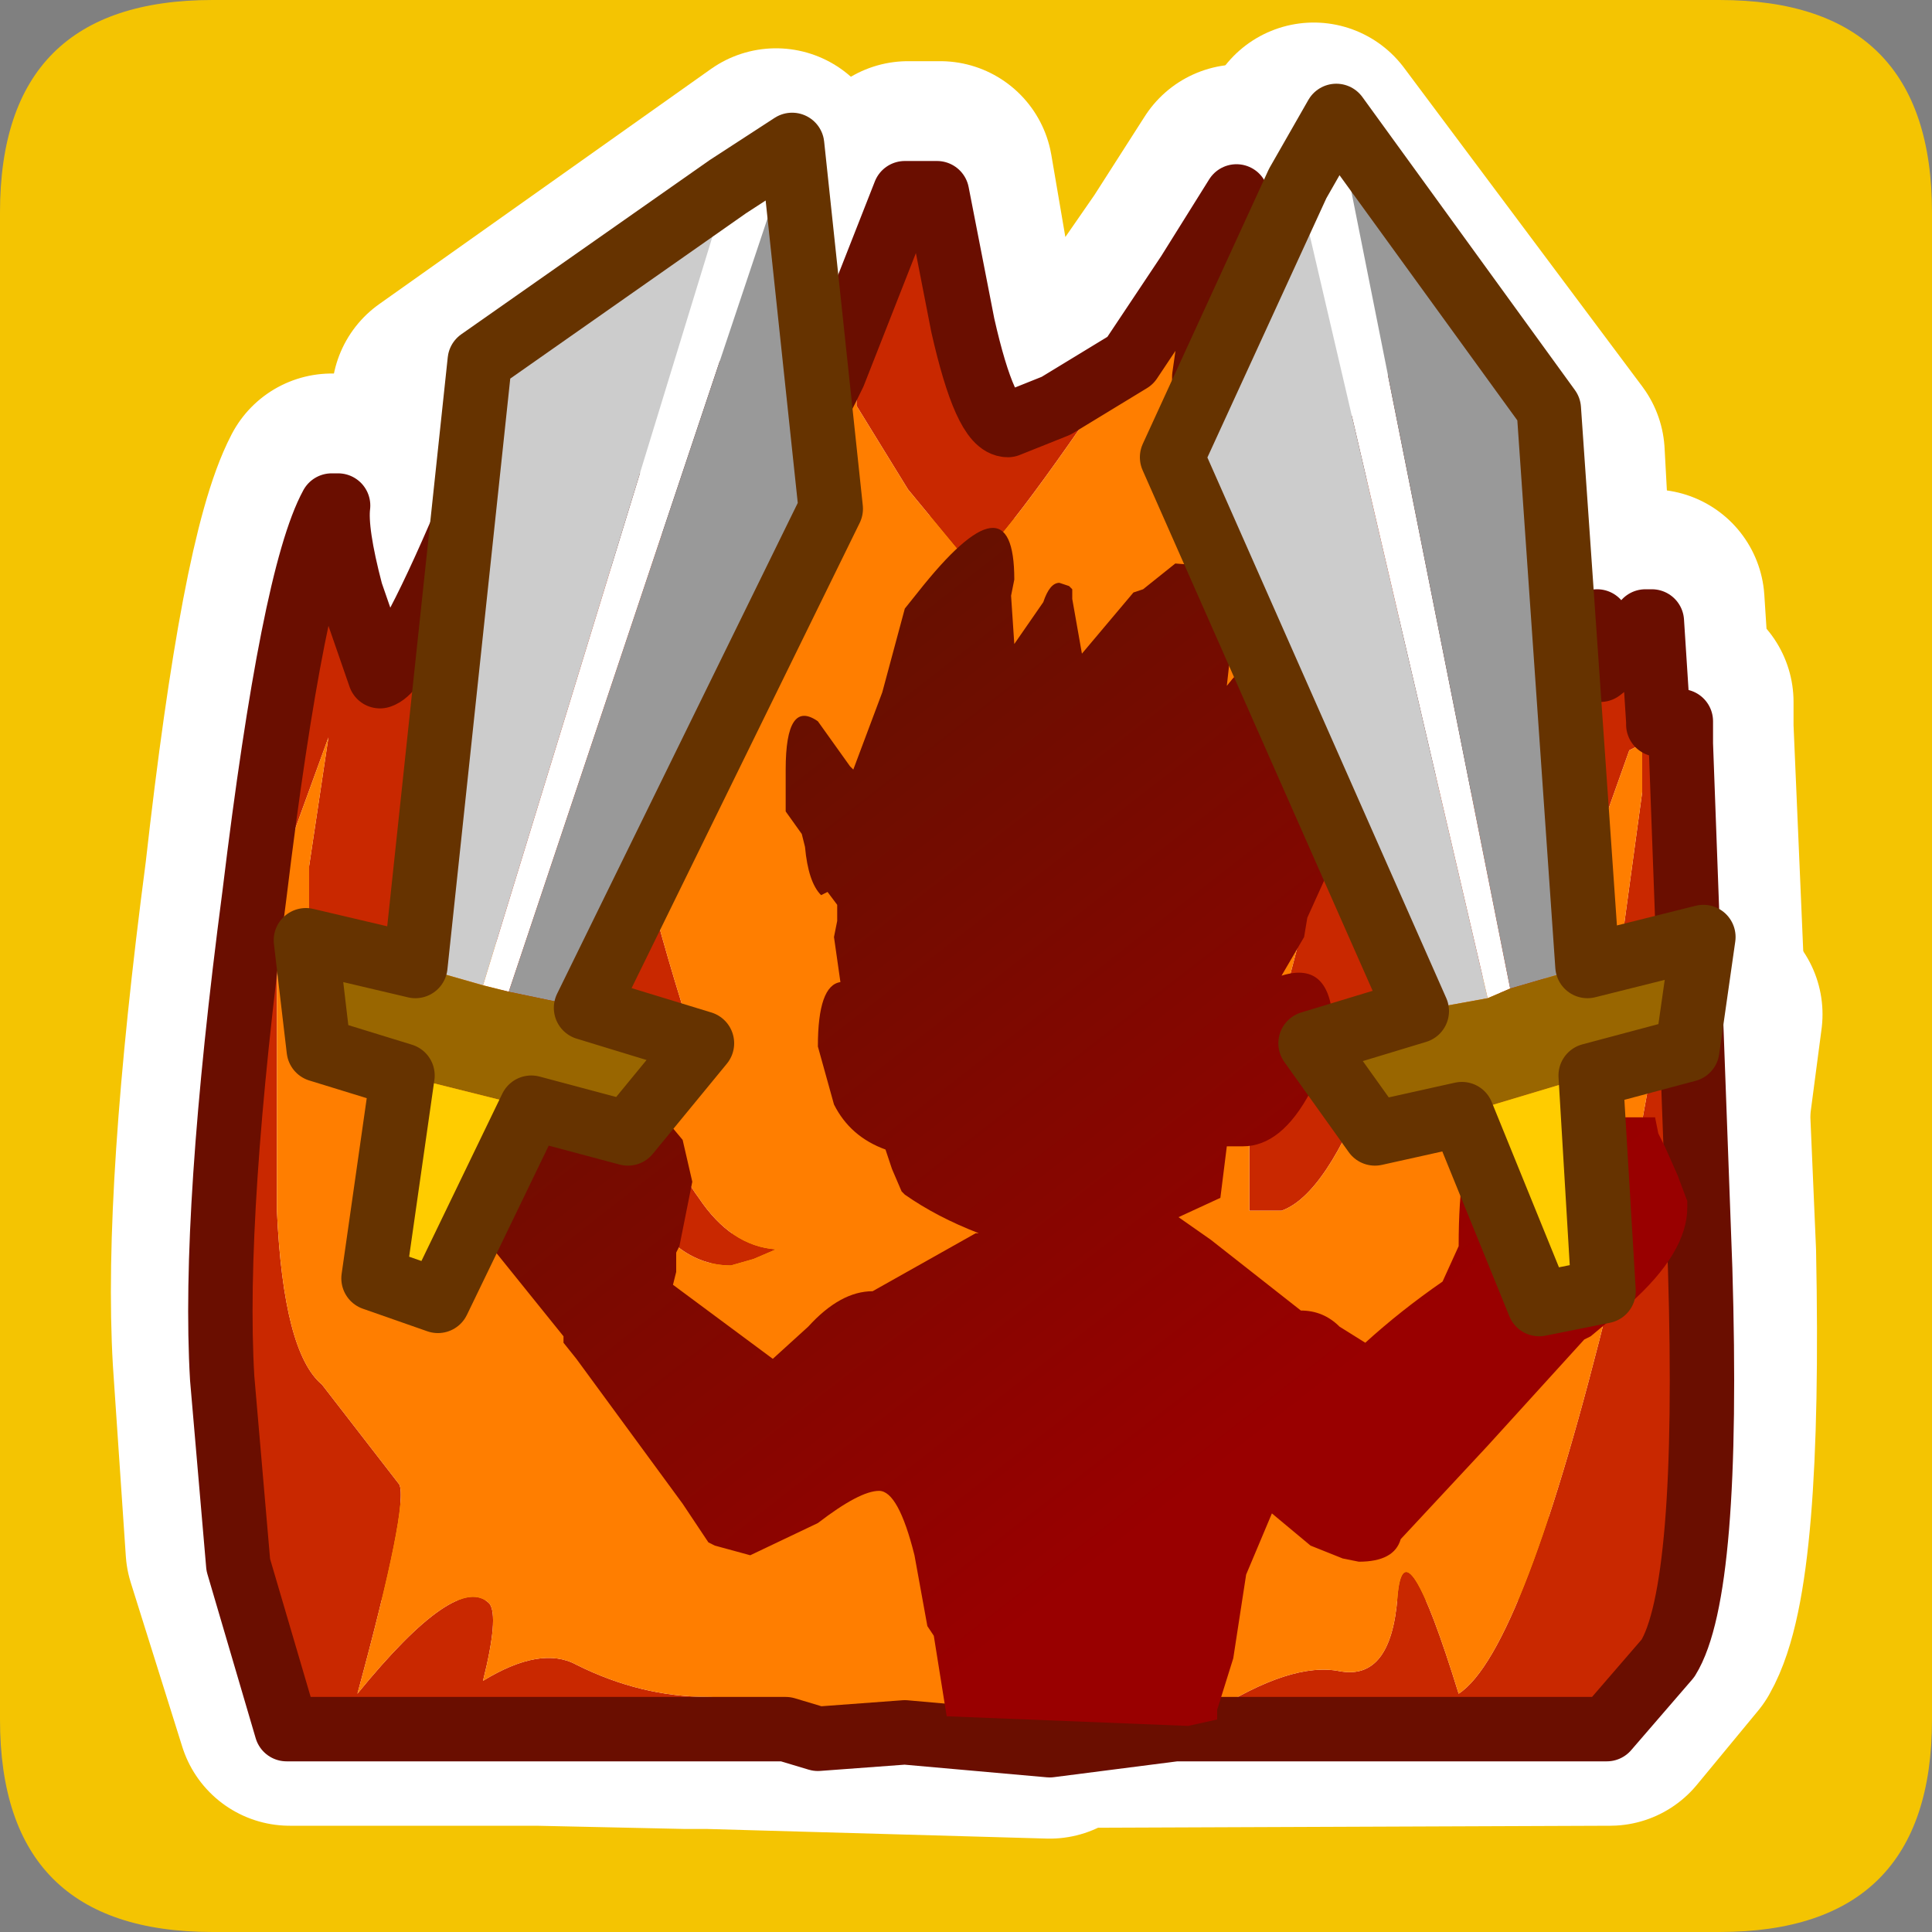 <?xml version="1.0" encoding="UTF-8" standalone="no"?>
<svg xmlns:ffdec="https://www.free-decompiler.com/flash" xmlns:xlink="http://www.w3.org/1999/xlink" ffdec:objectType="frame" height="30.0px" width="30.0px" xmlns="http://www.w3.org/2000/svg">
  <rect width="100%" height="100%" fill="#808080" stroke="none"/>
  <g transform="matrix(1.0, 0.0, 0.0, 1.0, 0.0, 0.0)">
    <use ffdec:characterId="1" height="30.0" transform="matrix(1.0, 0.0, 0.0, 1.0, 0.0, 0.0)" width="30.0" xlink:href="#shape0"/>
  </g>
  <defs>
    <g id="shape0" transform="matrix(1.0, 0.0, 0.0, 1.0, 0.0, 0.0)">
      <path d="M0.0 0.0 L30.0 0.0 30.0 30.0 0.0 30.0 0.0 0.0" fill="#33cc66" fill-opacity="0.0" fill-rule="evenodd" stroke="none"/>
      <path d="M0.0 3.3 Q0.0 0.0 3.3 0.0 L26.7 0.0 Q30.0 0.0 30.0 3.3 L30.0 26.7 Q30.0 30.0 26.7 30.0 L3.3 30.0 Q0.0 30.0 0.0 26.7 L0.0 3.3" fill="#f4c402" fill-rule="evenodd" stroke="none"/>
      <path d="M18.75 5.65 Q19.3 6.95 20.25 6.95 20.85 6.95 21.45 6.55 L22.4 5.3 22.25 6.2 22.1 7.4 22.3 9.65 Q22.5 11.5 22.85 11.5 23.25 11.5 24.0 10.5 L24.8 9.35 24.9 10.15 25.3 9.8 25.55 9.35 25.65 9.35 25.75 10.9 25.75 10.95 25.95 11.0 26.1 10.9 26.1 11.3 26.45 19.45 Q26.55 24.4 25.95 25.45 L25.0 26.6 12.2 26.65 16.3 26.8 11.0 26.65 10.65 26.65 8.35 26.6 4.5 26.6 3.7 24.05 3.5 21.1 Q3.35 18.55 4.0 13.6 4.55 8.7 5.15 7.55 L5.25 7.55 Q5.2 7.95 5.5 8.9 L5.95 10.25 7.25 7.75 Q8.2 5.5 8.8 5.55 L8.8 8.4 9.45 7.95 9.85 7.55 Q10.45 7.55 10.65 6.95 L10.95 5.9 11.05 5.85 11.15 5.8 11.25 6.55 Q11.45 7.25 11.8 7.25 12.15 7.25 12.95 5.5 M13.3 4.65 L14.1 2.7 14.6 2.7 14.95 4.75 Q15.3 6.3 15.7 6.3 L16.4 6.05 17.55 5.3 18.45 4.0 19.25 2.75 M12.2 26.65 L11.95 26.65 11.0 26.65" fill="none" stroke="#ffffff" stroke-linecap="round" stroke-linejoin="round" stroke-width="3.5"/>
      <path d="M12.05 2.5 L12.75 8.65 8.6 16.8 10.5 17.35 9.4 18.9 7.75 18.55 6.2 21.6 5.25 21.35 5.65 17.95 4.25 17.5 4.1 15.75 5.8 16.15 6.9 6.15 12.05 2.5 Z" fill="none" stroke="#ffffff" stroke-linecap="round" stroke-linejoin="round" stroke-width="3.5"/>
      <path d="M21.15 19.0 L20.2 17.55 21.85 17.05 17.8 7.85 20.4 2.1 24.1 7.05 24.6 16.25 26.55 15.75 26.3 17.65 24.75 18.15 24.9 21.6 24.0 21.8 22.65 18.65 21.15 19.0 Z" fill="none" stroke="#ffffff" stroke-linecap="round" stroke-linejoin="round" stroke-width="3.5"/>
      <path d="M19.2 3.05 L19.3 2.75 19.3 2.8 19.2 3.05 M13.55 3.25 L13.7 3.25 13.55 3.3 13.55 3.25" fill="#009ce2" fill-rule="evenodd" stroke="none"/>
      <path d="M12.2 26.85 L4.45 26.85 3.7 24.3 3.45 21.4 Q3.3 18.85 3.95 13.9 4.55 8.95 5.15 7.85 L5.25 7.85 Q5.2 8.25 5.45 9.2 L5.9 10.5 Q6.25 10.4 7.25 8.05 8.2 5.8 8.8 5.8 L8.8 8.7 9.4 8.25 9.85 7.85 Q10.45 7.85 10.6 7.25 L10.95 6.2 11.0 6.15 11.1 6.1 11.25 6.85 Q11.45 7.55 11.8 7.55 12.1 7.55 12.95 5.8 L14.05 3.0 14.55 3.0 14.95 5.05 Q15.3 6.6 15.65 6.6 L16.4 6.3 17.55 5.6 17.25 5.95 Q15.35 8.75 15.05 8.75 L14.1 7.6 13.3 6.3 13.3 5.25 12.95 5.8 12.6 6.95 Q11.7 10.2 11.25 10.2 L10.9 9.9 10.45 9.55 Q10.0 9.55 9.85 10.3 L9.75 11.8 Q9.75 12.95 10.7 15.95 L10.55 16.6 10.4 17.25 Q10.4 18.0 10.85 18.6 11.35 19.35 12.05 19.4 L11.7 19.55 11.35 19.65 Q10.35 19.65 9.75 18.25 L8.9 16.3 8.8 16.5 8.5 16.6 Q8.1 16.6 7.9 16.05 L7.7 14.7 8.1 8.95 7.1 13.8 Q6.65 16.3 5.55 16.3 5.1 16.3 5.1 15.55 L4.8 14.75 4.8 13.45 5.1 11.45 4.3 13.65 4.3 15.95 4.3 18.8 Q4.4 21.0 5.0 21.5 L6.2 23.05 Q6.35 23.35 5.55 26.3 7.1 24.4 7.6 24.9 7.75 25.1 7.5 26.1 8.4 25.55 8.95 25.85 9.95 26.35 11.0 26.35 11.45 26.35 11.9 26.7 L12.2 26.85 M18.7 5.9 Q19.25 7.25 20.2 7.25 L21.4 6.85 22.35 5.6 22.2 6.45 22.1 7.7 22.25 9.9 Q22.5 11.8 22.8 11.8 23.25 11.8 23.95 10.8 L24.8 9.65 24.85 10.4 25.3 10.05 25.55 9.65 25.65 9.65 25.75 11.2 25.75 11.25 25.9 11.3 26.1 11.2 26.1 11.55 26.4 19.7 Q26.55 24.7 25.9 25.75 L24.95 26.85 18.25 26.85 18.8 26.6 Q20.05 25.8 20.8 25.95 21.6 26.1 21.7 24.8 21.8 23.55 22.65 26.3 23.65 25.65 25.0 20.15 L25.6 16.85 25.6 16.35 25.4 16.4 25.2 16.4 25.2 14.5 25.5 12.3 25.5 11.55 25.4 11.6 25.3 11.65 24.5 13.9 23.65 16.05 23.35 15.5 22.9 15.05 Q21.95 15.05 21.3 16.7 20.6 18.55 19.9 18.8 L19.4 18.8 19.4 17.55 20.7 12.6 20.45 12.2 20.15 11.75 20.3 10.95 20.45 10.2 19.6 9.1 Q18.65 7.85 18.65 6.75 L18.7 5.9" fill="#c92800" fill-rule="evenodd" stroke="none"/>
      <path d="M17.55 5.6 L18.45 4.25 19.2 3.05 18.9 4.7 18.85 4.8 18.7 5.85 18.7 5.9 18.65 6.75 Q18.65 7.85 19.6 9.1 L20.45 10.2 20.3 10.95 20.15 11.75 20.45 12.2 20.7 12.6 19.4 17.55 19.4 18.8 19.9 18.8 Q20.6 18.55 21.3 16.7 21.95 15.05 22.9 15.05 L23.35 15.5 23.65 16.05 24.5 13.9 25.3 11.65 25.4 11.6 25.5 11.55 25.5 12.3 25.2 14.5 25.2 16.4 25.4 16.4 25.6 16.35 25.6 16.85 25.0 20.15 Q23.65 25.65 22.65 26.3 21.8 23.55 21.7 24.8 21.6 26.1 20.8 25.95 20.05 25.8 18.8 26.6 L18.25 26.85 16.3 27.1 14.05 26.9 12.7 27.0 12.2 26.85 11.9 26.7 Q11.45 26.35 11.0 26.35 9.95 26.35 8.95 25.85 8.4 25.55 7.5 26.1 7.75 25.1 7.6 24.9 7.1 24.4 5.55 26.3 6.35 23.35 6.2 23.05 L5.0 21.5 Q4.4 21.0 4.3 18.8 L4.3 15.95 4.3 13.65 5.1 11.45 4.8 13.45 4.8 14.75 5.1 15.55 Q5.1 16.3 5.55 16.3 6.65 16.3 7.1 13.8 L8.1 8.95 7.7 14.7 7.9 16.05 Q8.1 16.6 8.5 16.6 L8.8 16.5 8.9 16.3 9.75 18.25 Q10.35 19.65 11.35 19.65 L11.7 19.55 12.05 19.4 Q11.35 19.35 10.85 18.6 10.4 18.0 10.4 17.25 L10.55 16.6 10.7 15.95 Q9.75 12.95 9.75 11.8 L9.85 10.3 Q10.0 9.55 10.45 9.55 L10.9 9.9 11.25 10.2 Q11.7 10.2 12.6 6.95 L12.95 5.8 13.3 5.25 13.3 6.3 14.1 7.6 15.05 8.75 Q15.35 8.75 17.25 5.95 L17.55 5.6" fill="#ff7e00" fill-rule="evenodd" stroke="none"/>
      <path d="M12.2 26.85 L4.45 26.85 3.7 24.3 3.45 21.4 Q3.3 18.85 3.95 13.9 4.55 8.95 5.15 7.85 L5.25 7.85 Q5.2 8.25 5.45 9.2 L5.9 10.5 Q6.25 10.4 7.25 8.05 8.2 5.8 8.8 5.8 L8.8 8.7 9.4 8.25 9.85 7.85 Q10.45 7.85 10.6 7.25 L10.95 6.2 11.0 6.15 11.1 6.1 11.25 6.85 Q11.45 7.55 11.8 7.55 12.1 7.55 12.95 5.8 L14.05 3.0 14.55 3.0 14.95 5.05 Q15.3 6.6 15.65 6.6 L16.4 6.3 17.55 5.6 18.45 4.25 19.2 3.05 18.9 4.7 18.85 4.8 18.7 5.85 18.7 5.9 Q19.25 7.25 20.2 7.25 L21.4 6.85 22.35 5.6 22.2 6.45 22.1 7.7 22.25 9.9 Q22.5 11.8 22.8 11.8 23.25 11.8 23.95 10.8 L24.8 9.65 24.85 10.4 25.3 10.05 25.55 9.65 25.65 9.65 25.75 11.2 25.75 11.25 25.9 11.3 26.1 11.2 26.1 11.55 26.4 19.7 Q26.55 24.7 25.9 25.75 L24.95 26.85 18.25 26.85 16.3 27.1 14.05 26.9 12.7 27.0 12.2 26.85 Z" fill="none" stroke="#6a0e00" stroke-linecap="round" stroke-linejoin="round" stroke-width="1.0"/>
      <path d="M12.7 11.2 L13.2 11.9 13.25 11.95 13.7 10.75 14.05 9.45 14.25 9.2 Q15.75 7.3 15.75 9.0 L15.7 9.25 15.75 10.0 16.2 9.35 Q16.3 9.05 16.45 9.05 L16.6 9.1 16.65 9.15 16.65 9.3 16.8 10.15 17.6 9.2 17.75 9.15 18.25 8.75 18.9 8.8 19.15 9.75 19.05 10.65 Q19.4 10.2 19.7 10.1 L20.15 9.8 Q20.7 9.45 20.85 9.65 L21.05 9.5 21.1 9.7 21.15 9.95 Q21.0 10.3 21.0 10.9 L21.0 11.65 21.25 12.15 20.3 14.25 20.25 14.55 19.9 15.15 Q20.7 14.9 20.7 16.0 L20.35 16.95 Q19.9 17.8 19.3 17.8 L19.05 17.8 18.95 18.6 18.3 18.9 18.8 19.25 20.2 20.35 Q20.55 20.35 20.8 20.6 L21.2 20.85 Q21.75 20.35 22.4 19.9 L22.65 19.35 Q22.65 17.9 22.95 17.65 23.1 17.45 23.25 17.55 L23.8 17.75 24.2 17.2 24.35 17.05 Q24.55 16.9 24.75 16.9 L24.95 17.15 25.1 17.35 25.7 17.35 25.75 17.6 25.85 17.8 26.05 18.25 26.2 18.65 26.2 18.75 Q26.2 19.45 25.3 20.25 L24.7 20.75 24.6 20.8 23.1 22.45 21.75 23.9 Q21.65 24.25 21.1 24.25 L20.85 24.2 20.35 24.0 19.75 23.5 19.35 24.45 19.15 25.75 18.9 26.55 18.9 26.7 18.45 26.8 14.7 26.65 14.5 25.4 14.4 25.25 14.2 24.15 Q13.95 23.15 13.65 23.15 13.35 23.15 12.7 23.65 L11.65 24.15 11.1 24.0 11.0 23.95 10.6 23.35 8.95 21.1 8.75 20.85 8.75 20.75 7.3 18.95 7.3 18.35 7.5 17.6 7.9 17.5 8.25 17.35 8.95 16.95 9.6 16.8 Q9.9 16.8 10.05 17.45 L10.35 17.4 10.6 17.7 10.75 18.35 10.55 19.35 10.5 19.45 10.5 19.75 10.45 19.95 12.0 21.1 12.55 20.6 Q13.05 20.05 13.55 20.05 L15.15 19.15 15.2 19.15 Q14.55 18.9 14.05 18.55 L14.0 18.5 13.85 18.15 13.75 17.85 Q13.2 17.65 12.95 17.15 L12.7 16.25 Q12.7 15.3 13.05 15.25 L12.95 14.55 13.0 14.3 13.0 14.05 12.85 13.85 12.75 13.9 Q12.55 13.7 12.5 13.15 L12.45 12.95 12.2 12.6 12.2 11.95 Q12.2 10.85 12.7 11.2" fill="url(#gradient0)" fill-rule="evenodd" stroke="none"/>
      <path d="M11.3 2.9 L12.3 2.25 7.9 15.4 7.5 15.3 11.3 2.9" fill="#ffffff" fill-rule="evenodd" stroke="none"/>
      <path d="M6.45 15.0 L7.45 5.6 11.3 2.9 7.5 15.3 6.45 15.0" fill="#cccccc" fill-rule="evenodd" stroke="none"/>
      <path d="M12.3 2.25 L12.9 7.9 9.1 15.65 7.9 15.4 12.3 2.25" fill="#999999" fill-rule="evenodd" stroke="none"/>
      <path d="M9.1 15.65 L10.9 16.2 9.75 17.6 8.25 17.2 6.25 16.7 4.95 16.3 4.75 14.6 6.45 15.0 7.5 15.3 7.9 15.4 9.1 15.65" fill="#996600" fill-rule="evenodd" stroke="none"/>
      <path d="M8.25 17.2 L6.8 20.2 5.8 19.85 6.25 16.7 8.25 17.2" fill="#ffcc00" fill-rule="evenodd" stroke="none"/>
      <path d="M11.3 2.9 L12.3 2.25 12.9 7.9 9.1 15.65 10.9 16.2 9.75 17.6 8.25 17.2 6.8 20.2 5.8 19.85 6.25 16.7 4.95 16.3 4.75 14.6 6.45 15.0 7.45 5.6 11.3 2.9 Z" fill="none" stroke="#663300" stroke-linecap="round" stroke-linejoin="round" stroke-width="1.0"/>
      <path d="M20.15 2.85 L20.75 1.8 23.45 15.35 23.1 15.5 20.15 2.85" fill="#ffffff" fill-rule="evenodd" stroke="none"/>
      <path d="M20.75 1.8 L24.05 6.35 24.65 15.0 23.45 15.35 20.75 1.8" fill="#999999" fill-rule="evenodd" stroke="none"/>
      <path d="M22.0 15.7 L18.2 7.1 20.15 2.85 23.1 15.5 22.0 15.7" fill="#cccccc" fill-rule="evenodd" stroke="none"/>
      <path d="M24.65 15.0 L26.45 14.55 26.2 16.3 24.7 16.7 22.7 17.3 21.35 17.6 20.35 16.2 22.0 15.7 23.1 15.5 23.45 15.35 24.65 15.0" fill="#996600" fill-rule="evenodd" stroke="none"/>
      <path d="M24.7 16.7 L24.9 20.05 23.9 20.25 22.7 17.3 24.7 16.7" fill="#ffcc00" fill-rule="evenodd" stroke="none"/>
      <path d="M20.75 1.8 L24.05 6.35 24.65 15.0 26.45 14.55 26.2 16.3 24.7 16.7 24.9 20.05 23.9 20.25 22.7 17.3 21.35 17.6 20.35 16.2 22.0 15.7 18.2 7.1 20.15 2.85 20.75 1.8 Z" fill="none" stroke="#663300" stroke-linecap="round" stroke-linejoin="round" stroke-width="1.0"/>
    </g>
    <linearGradient gradientTransform="matrix(0.006, 0.008, -0.009, 0.007, 15.9, 14.85)" gradientUnits="userSpaceOnUse" id="gradient0" spreadMethod="pad" x1="-819.2" x2="819.2">
      <stop offset="0.0" stop-color="#5d1300"/>
      <stop offset="1.0" stop-color="#990000"/>
    </linearGradient>
  </defs>
</svg>
